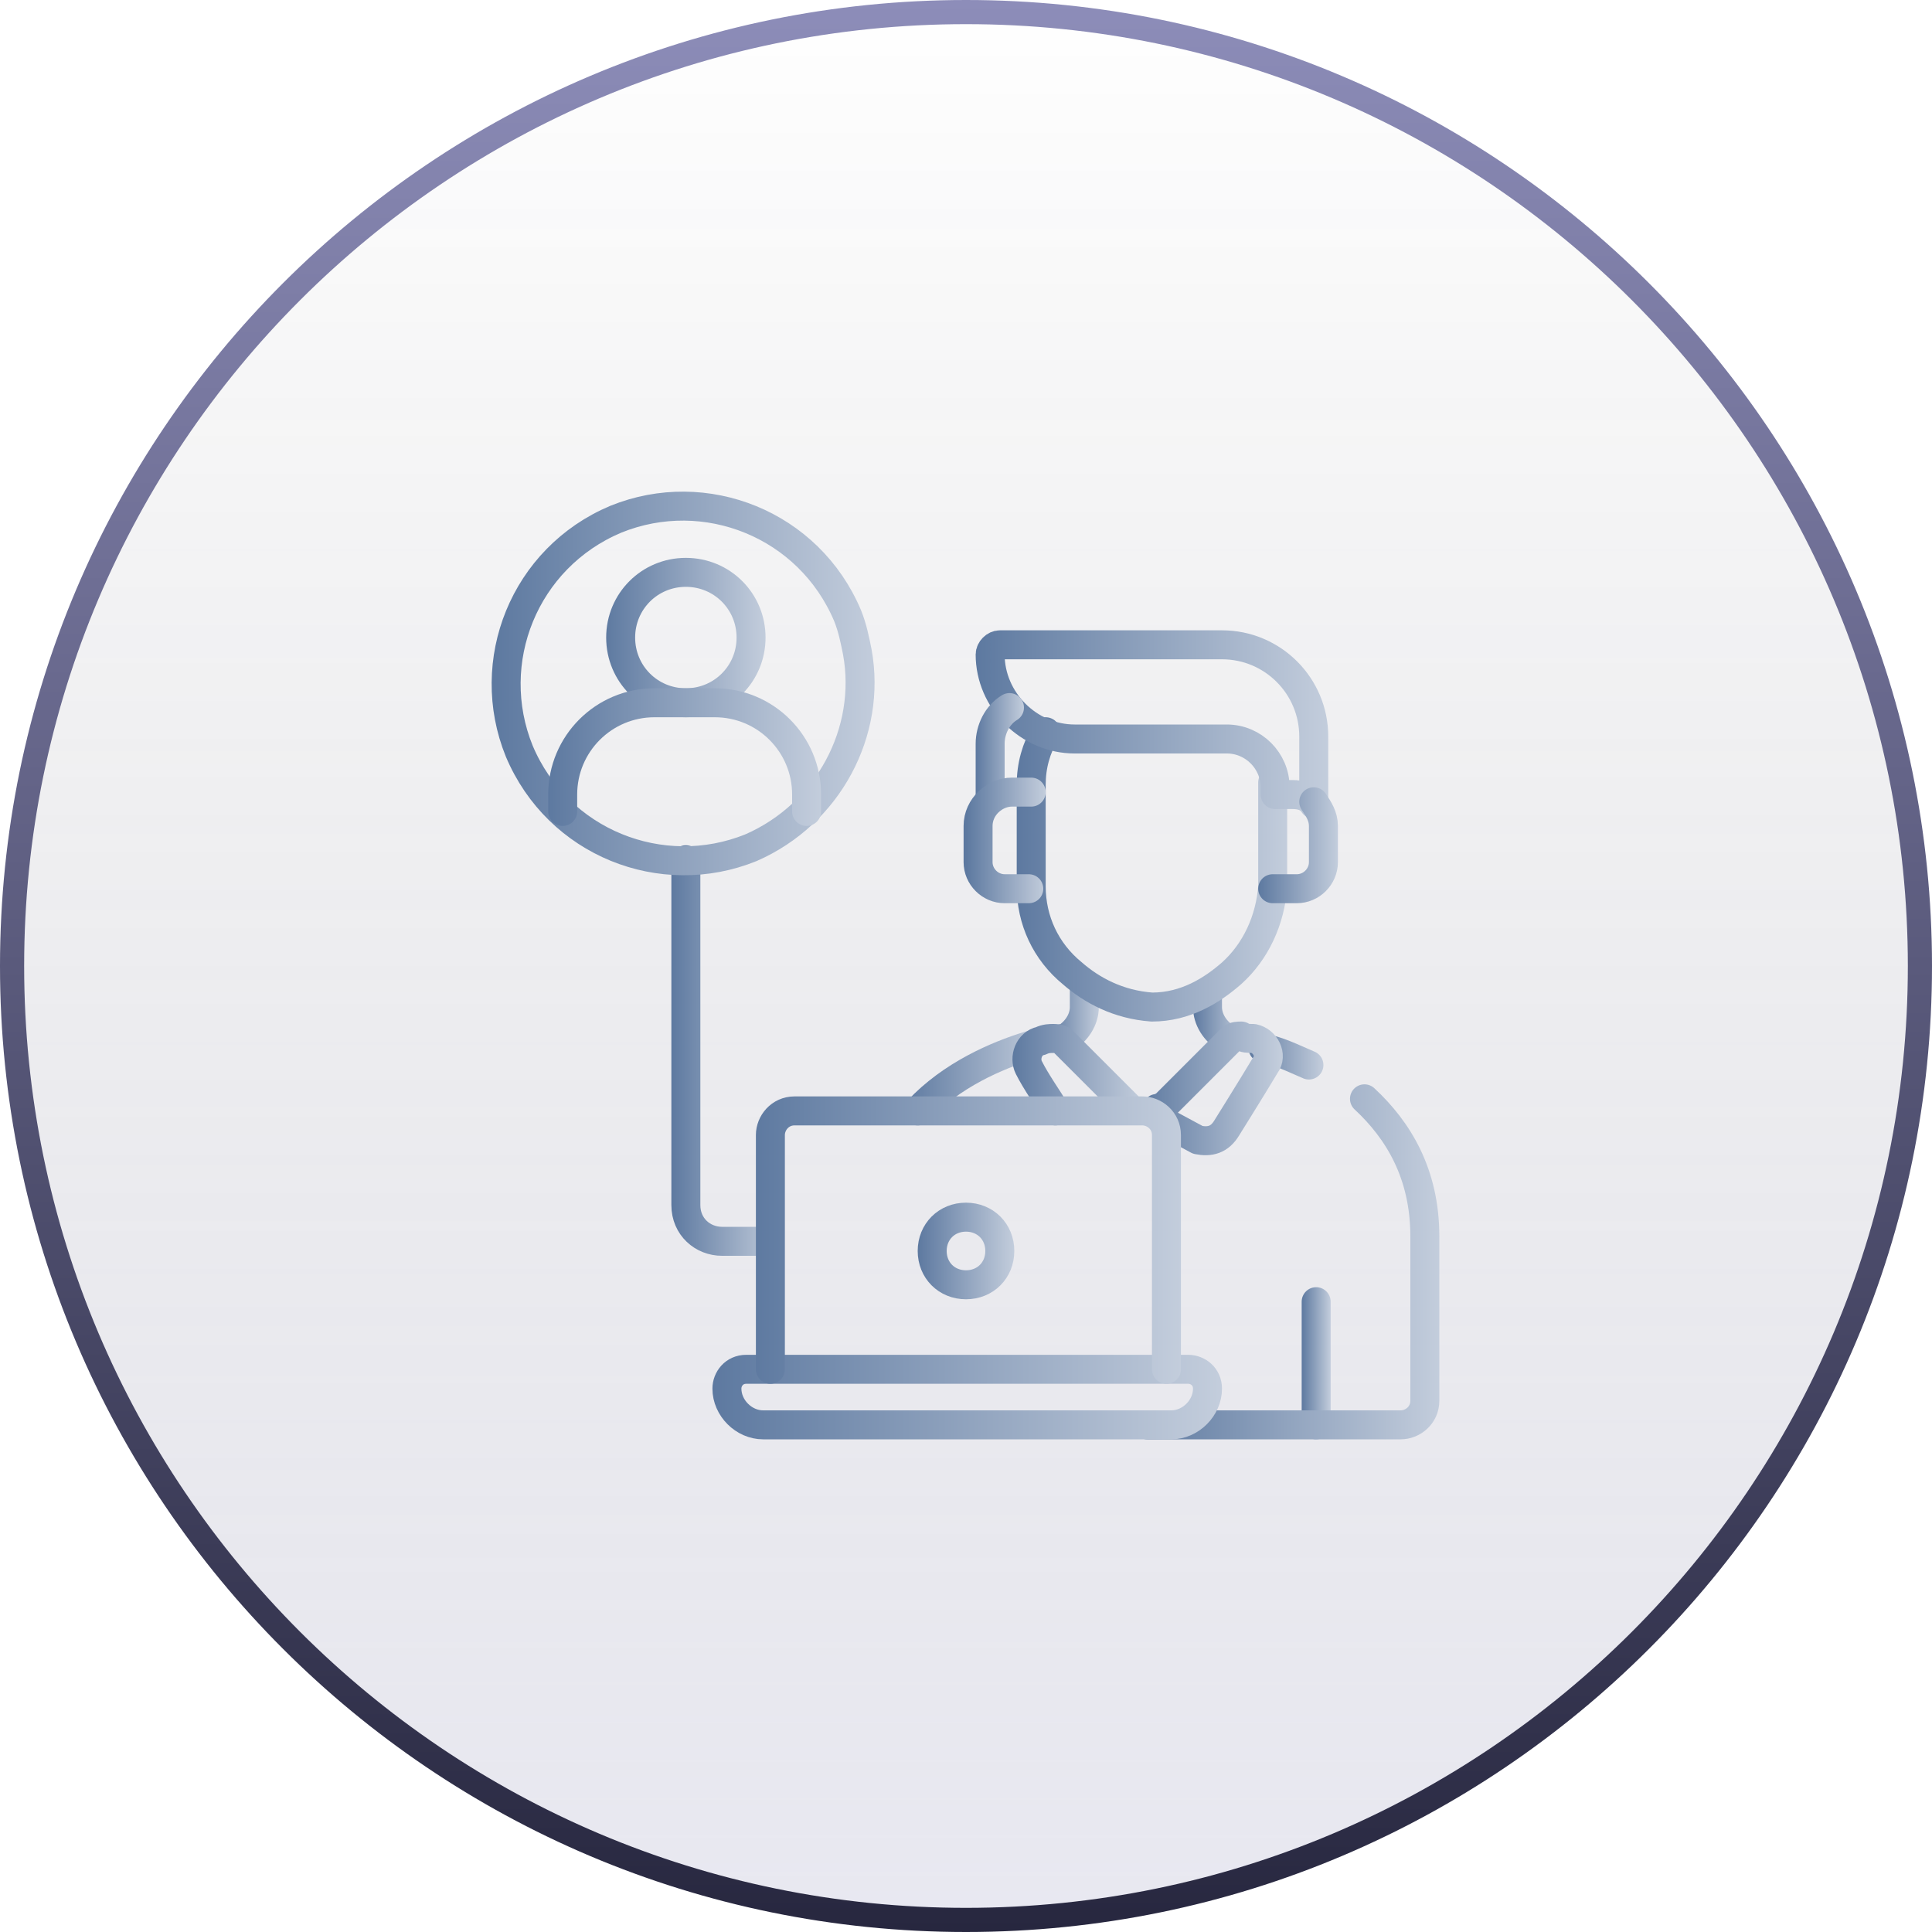 <svg xmlns="http://www.w3.org/2000/svg" xmlns:xlink="http://www.w3.org/1999/xlink" viewBox="0 0 80 80">
  <defs>
    <linearGradient id="b" x1="40" x2="40" y1="82" y2="2" data-name="New Gradient Swatch" gradientTransform="matrix(1 0 0 -1 0 82)" gradientUnits="userSpaceOnUse">
      <stop offset="0" stop-color="#05050f" stop-opacity="0"/>
      <stop offset="1" stop-color="#8d8db9" stop-opacity=".2"/>
    </linearGradient>
    <linearGradient id="c" x1="40" x2="40" y1="82" y2="2" gradientTransform="matrix(1 0 0 -1 0 82)" gradientUnits="userSpaceOnUse">
      <stop offset="0" stop-color="#8d8db9"/>
      <stop offset="1" stop-color="#27273f"/>
    </linearGradient>
    <linearGradient id="a" x1="21.6" x2="58.4" y1="46.7" y2="46.7" data-name="New Gradient Swatch copy" gradientTransform="matrix(1 0 0 -1 0 82)" gradientUnits="userSpaceOnUse">
      <stop offset="0" stop-color="#5d79a0"/>
      <stop offset="1" stop-color="#c3cddc"/>
    </linearGradient>
    <linearGradient xlink:href="#a" id="d" x1="53.9" x2="55.1" y1="56.4" y2="56.4" data-name="New Gradient Swatch copy"/>
    <linearGradient xlink:href="#a" id="e" x1="27.8" x2="32.3" y1="43.6" y2="43.6" data-name="New Gradient Swatch copy"/>
    <linearGradient xlink:href="#a" id="f" x1="20.4" x2="36.3" y1="28.3" y2="28.3" data-name="New Gradient Swatch copy"/>
    <linearGradient xlink:href="#a" id="g" x1="51.7" x2="54.8" y1="43.7" y2="43.7" data-name="New Gradient Swatch copy"/>
    <linearGradient xlink:href="#a" id="h" x1="46.9" x2="59.6" y1="52.3" y2="52.3" data-name="New Gradient Swatch copy"/>
    <linearGradient xlink:href="#a" id="i" x1="37.4" x2="43.2" y1="44.7" y2="44.7" data-name="New Gradient Swatch copy"/>
    <linearGradient xlink:href="#a" id="j" x1="43.4" x2="45.5" y1="42" y2="42" data-name="New Gradient Swatch copy"/>
    <linearGradient xlink:href="#a" id="k" x1="49.4" x2="51.5" y1="42.1" y2="42.1" data-name="New Gradient Swatch copy"/>
    <linearGradient xlink:href="#a" id="l" x1="41.9" x2="47.3" y1="44.5" y2="44.5" data-name="New Gradient Swatch copy"/>
    <linearGradient xlink:href="#a" id="m" x1="47.2" x2="53" y1="45.1" y2="45.1" data-name="New Gradient Swatch copy"/>
    <linearGradient xlink:href="#a" id="n" x1="29.5" x2="50.5" y1="57.8" y2="57.8" data-name="New Gradient Swatch copy"/>
    <linearGradient xlink:href="#a" id="o" x1="31.1" x2="48.9" y1="51.3" y2="51.3" data-name="New Gradient Swatch copy"/>
    <linearGradient xlink:href="#a" id="p" x1="38" x2="42" y1="51.8" y2="51.8" data-name="New Gradient Swatch copy"/>
    <linearGradient xlink:href="#a" id="q" x1="25" x2="31.7" y1="26.4" y2="26.4" data-name="New Gradient Swatch copy"/>
    <linearGradient xlink:href="#a" id="r" x1="22.7" x2="34" y1="31.4" y2="31.4" data-name="New Gradient Swatch copy"/>
    <linearGradient xlink:href="#a" id="s" x1="42.1" x2="53.3" y1="36" y2="36" data-name="New Gradient Swatch copy"/>
    <linearGradient xlink:href="#a" id="t" x1="40.4" x2="55" y1="29.9" y2="29.9" data-name="New Gradient Swatch copy"/>
    <linearGradient xlink:href="#a" id="u" x1="52.1" x2="55.4" y1="35" y2="35" data-name="New Gradient Swatch copy"/>
    <linearGradient xlink:href="#a" id="v" x1="40.4" x2="42.4" y1="31.3" y2="31.3" data-name="New Gradient Swatch copy"/>
    <linearGradient xlink:href="#a" id="w" x1="40" x2="43.3" y1="34.8" y2="34.8" data-name="New Gradient Swatch copy"/>
  </defs>
  <path d="M40 .5C61.8.5 79.5 18.2 79.5 40S61.8 79.5 40 79.5.5 61.8.5 40 18.2.5 40 .5Z" style="fill:url(#b)"/>
  <path d="M40 .5C61.8.5 79.5 18.2 79.5 40S61.8 79.5 40 79.5.5 61.8.5 40 18.2.5 40 .5Z" style="stroke:url(#c);fill:none"/>
  <g data-name="_x3C_Group_x3E_">
    <path d="M54.5 59v-5.1" style="stroke:url(#d);fill:none;stroke-linecap:round;stroke-linejoin:round;stroke-width:1.2px"/>
    <path d="M28.4 35.6v14.3c0 .9.7 1.5 1.5 1.5h1.8" style="stroke:url(#e);fill:none;stroke-linecap:round;stroke-linejoin:round;stroke-width:1.2px"/>
    <path d="M35.1 25.5c.2.5.3 1 .4 1.5.6 3.3-1.2 6.7-4.4 8.1-3.7 1.5-8-.2-9.6-4-1.5-3.7.2-8 4-9.6 3.7-1.5 8 .2 9.6 4Z" style="stroke:url(#f);fill:none;stroke-linecap:round;stroke-linejoin:round;stroke-width:1.2px"/>
    <path d="M54.2 44.1c-.7-.3-1.3-.6-1.9-.7" style="stroke:url(#g);fill:none;stroke-linecap:round;stroke-linejoin:round;stroke-width:1.2px"/>
    <path d="M47.5 59H58c.5 0 1-.4 1-1v-6.8c0-2.6-1.1-4.4-2.5-5.7" style="stroke:url(#h);fill:none;stroke-linecap:round;stroke-linejoin:round;stroke-width:1.2px"/>
    <path d="M42.6 43.3c-1.3.4-3.2 1.2-4.6 2.7" style="stroke:url(#i);fill:none;stroke-linecap:round;stroke-linejoin:round;stroke-width:1.2px"/>
    <path d="M44.9 41v.7c0 .5-.3 1-.8 1.3H44" style="stroke:url(#j);fill:none;stroke-linecap:round;stroke-linejoin:round;stroke-width:1.2px"/>
    <path d="M50.9 43h-.1c-.5-.3-.8-.8-.8-1.3v-.6" style="stroke:url(#k);fill:none;stroke-linecap:round;stroke-linejoin:round;stroke-width:1.2px"/>
    <path d="M46.7 45.8 44 43.1c-.1-.1-.3-.1-.4-.1-.1 0-.3 0-.5.1-.5.1-.7.7-.5 1.1.3.6.8 1.3 1.1 1.8" style="stroke:url(#l);fill:none;stroke-linecap:round;stroke-linejoin:round;stroke-width:1.2px"/>
    <path d="m48.3 46.5 1.3.7c.5.1.9 0 1.2-.5 0 0 1-1.6 1.6-2.6.3-.4 0-1-.5-1.1-.2 0-.4 0-.5-.1-.1 0-.3 0-.4.1l-2.7 2.7c-.1.1-.3.2-.4.2" style="stroke:url(#m);fill:none;stroke-linecap:round;stroke-linejoin:round;stroke-width:1.2px"/>
    <path d="M49.1 56.7H30.9c-.5 0-.8.4-.8.8 0 .8.7 1.5 1.5 1.5h16.9c.8 0 1.5-.7 1.5-1.5 0-.5-.4-.8-.8-.8Z" style="stroke:url(#n);fill:none;stroke-linecap:round;stroke-linejoin:round;stroke-width:1.2px"/>
    <path d="M48.3 56.7V47c0-.6-.5-1-1-1H32.9c-.6 0-1 .5-1 1v9.7" style="stroke:url(#o);fill:none;stroke-linecap:round;stroke-linejoin:round;stroke-width:1.2px"/>
    <path d="M41.4 51.8c0 .8-.6 1.4-1.4 1.4s-1.4-.6-1.4-1.4.6-1.4 1.4-1.4 1.4.6 1.4 1.4Z" style="stroke:url(#p);fill:none;stroke-linecap:round;stroke-linejoin:round;stroke-width:1.2px"/>
    <path d="M31.1 26.4c0 1.5-1.2 2.7-2.7 2.7s-2.7-1.2-2.7-2.7 1.2-2.7 2.7-2.7 2.7 1.2 2.7 2.7Z" style="stroke:url(#q);fill:none;stroke-linecap:round;stroke-linejoin:round;stroke-width:1.2px"/>
    <path d="M33.4 33.6v-.7c0-2.1-1.7-3.8-3.8-3.8h-2.5c-2.1 0-3.8 1.7-3.8 3.8v.7" style="stroke:url(#r);fill:none;stroke-linecap:round;stroke-linejoin:round;stroke-width:1.2px"/>
    <path d="M43.3 30.3c-.4.7-.6 1.4-.6 2.2v4.2c0 1.4.6 2.7 1.7 3.6.8.7 1.9 1.3 3.3 1.4 0 0 0 0 0 0 1.4 0 2.5-.7 3.3-1.4 1-.9 1.6-2.2 1.7-3.6v-4.3" style="stroke:url(#s);fill:none;stroke-linecap:round;stroke-linejoin:round;stroke-width:1.2px"/>
    <path d="M54.4 30.5c0-2.1-1.7-3.8-3.8-3.8h-9.2c-.2 0-.4.2-.4.4 0 1.9 1.6 3.5 3.5 3.5h6.3c1.1 0 2 .9 2 2v.3h.7c.4 0 .7.1.9.4v-2.7Z" style="stroke:url(#t);fill:none;stroke-linecap:round;stroke-linejoin:round;stroke-width:1.2px"/>
    <path d="M52.7 36.8h1c.6 0 1.1-.5 1.1-1.1v-1.5c0-.4-.2-.7-.4-1" style="stroke:url(#u);fill:none;stroke-linecap:round;stroke-linejoin:round;stroke-width:1.2px"/>
    <path d="M41.8 29.3c-.5.3-.8.9-.8 1.5v2.3" style="stroke:url(#v);fill:none;stroke-linecap:round;stroke-linejoin:round;stroke-width:1.2px"/>
    <path d="M42.7 32.8h-.8c-.7 0-1.4.6-1.4 1.4v1.5c0 .6.5 1.1 1.1 1.1h1" style="stroke:url(#w);fill:none;stroke-linecap:round;stroke-linejoin:round;stroke-width:1.2px"/>
  </g>
</svg>
